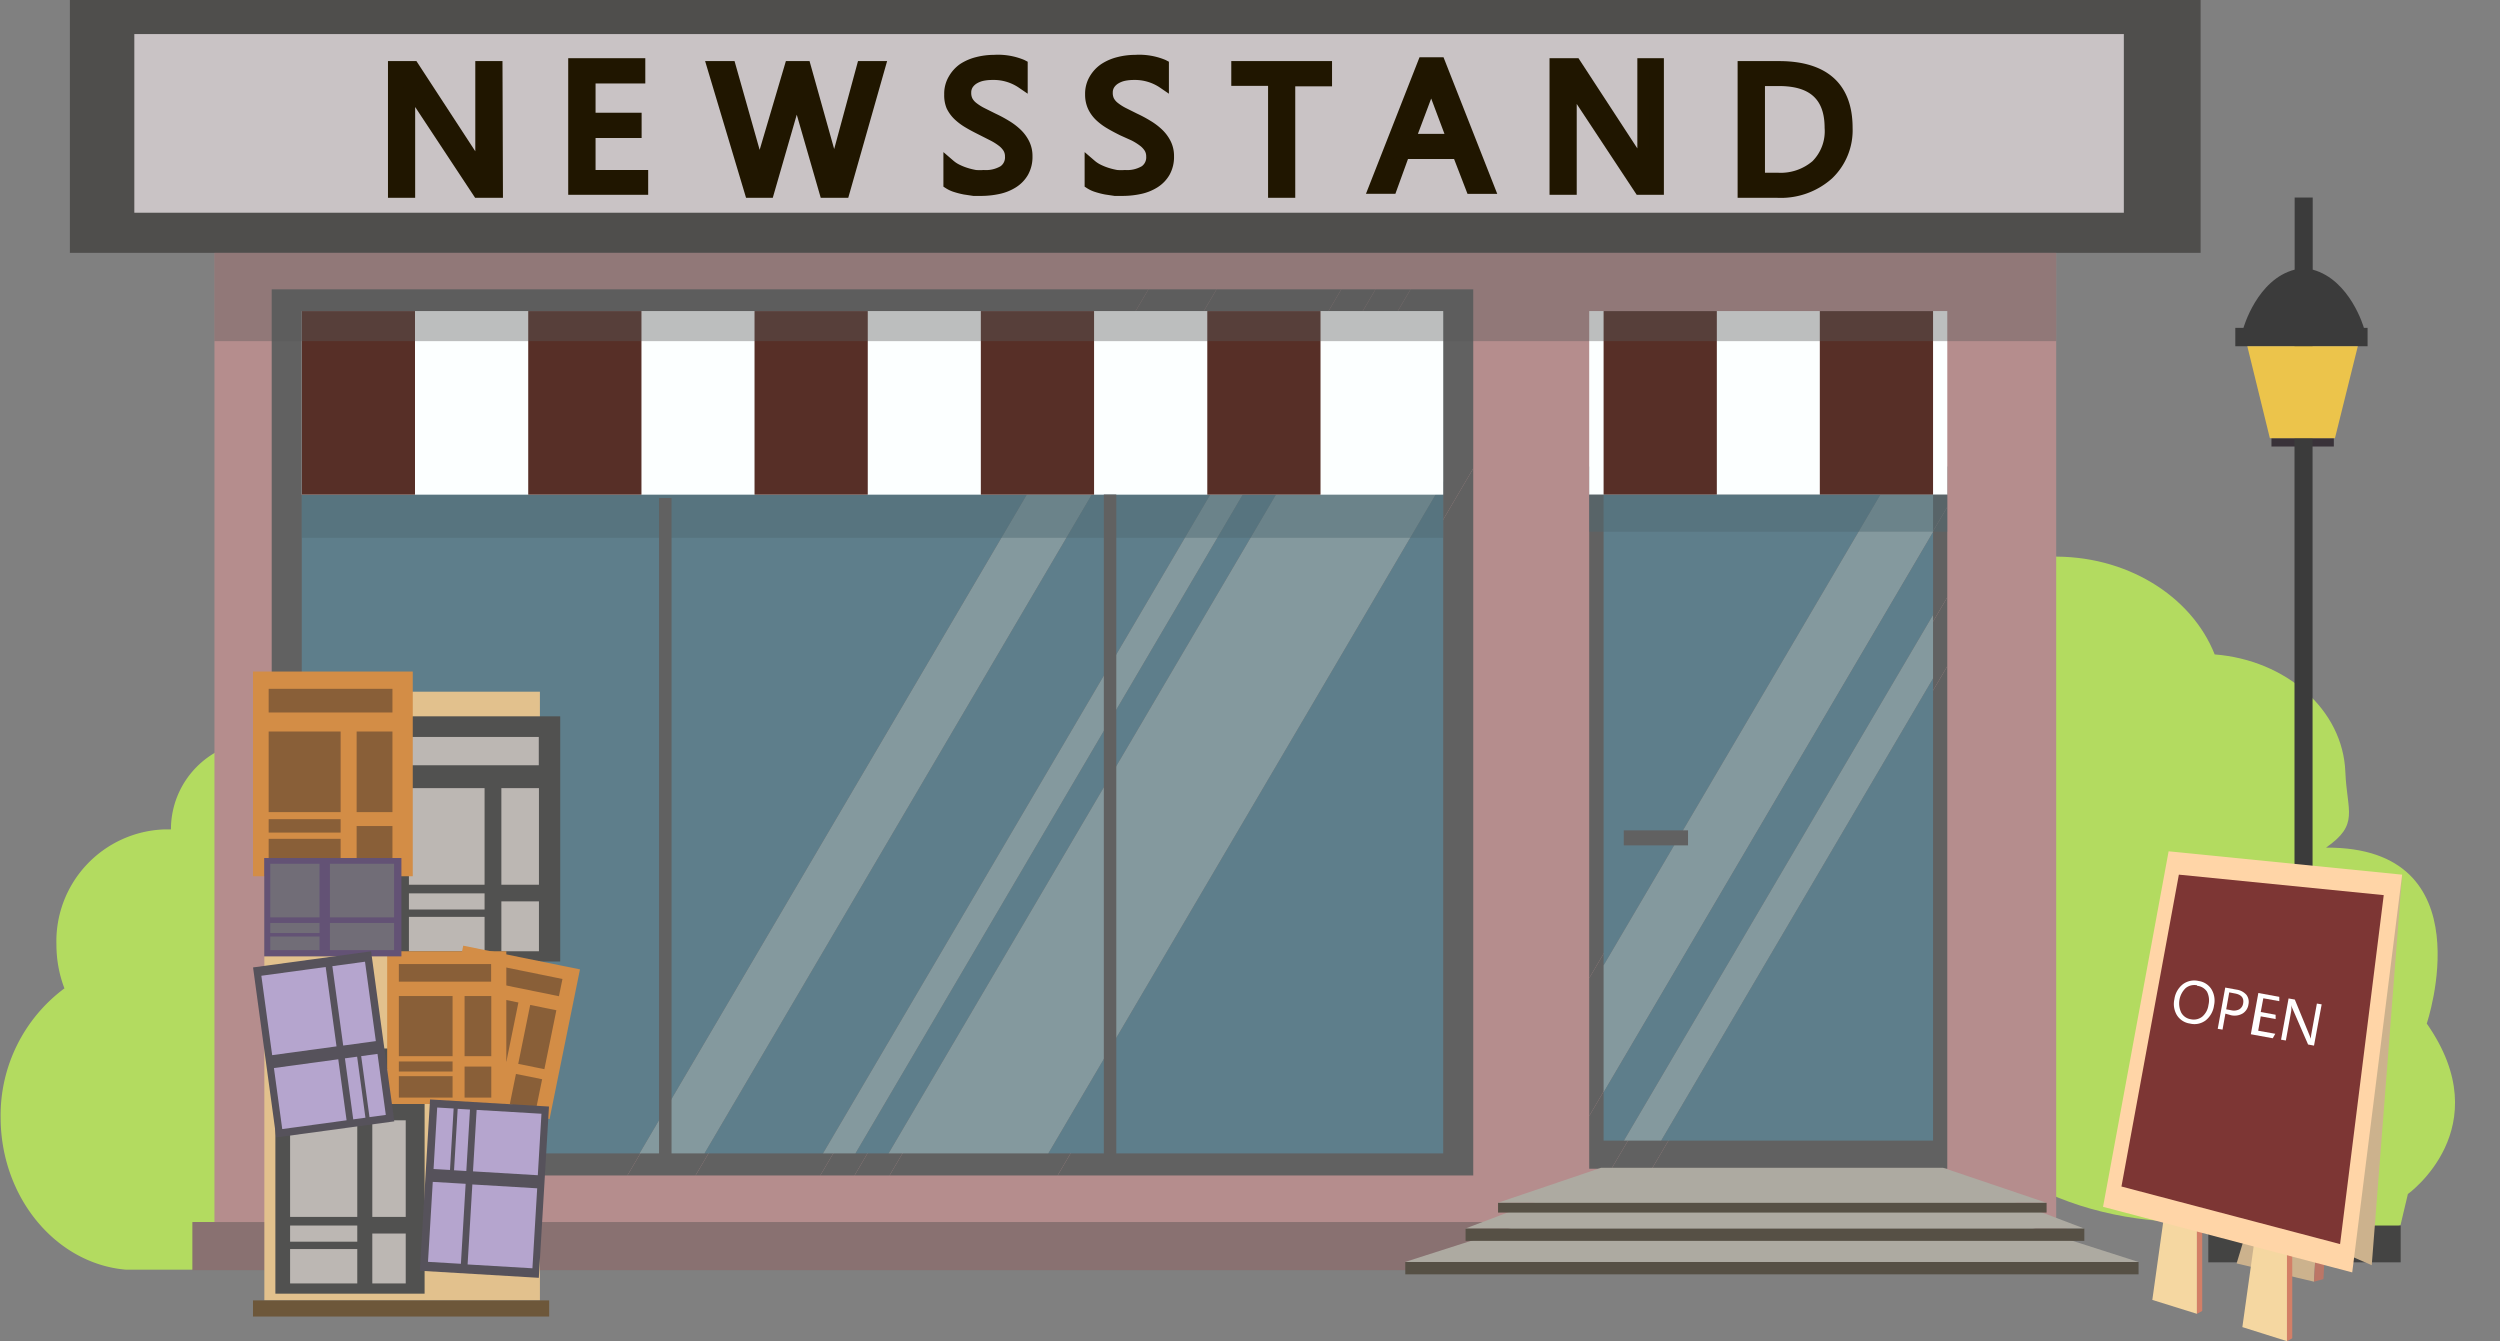 <svg xmlns="http://www.w3.org/2000/svg" viewBox="-0.039 0 156.319 83.86"><rect x="-0.039" y="0" width="156.319" height="83.86" fill="#808080" stroke="none"/><title>Depositphotos_93364448_10</title><g data-name="Layer 2"><g data-name="Слой 1"><path d="M151.7 64s3.74-11.06-6.3-11c2.1-1.46 1.31-2.24 1.21-4.73-.15-3.91-3.72-7-8.17-7.35-1.45-3.67-5.57-6.25-10.32-6.11-5.81.17-14 6.87-13.85 11.85s9.72 6.55 4 7.5c-8.65 1.44.89.29 1.32.23.15.2-.5 2.07-.32 2.25-6 1.65 1 3 1.26 8.33.26 6.55 7.11 11.07 15.3 11.42 5.44.23 11.61 1.58 14.23.21l.46-1.94s5.76-4.12 1.18-10.66z" fill="#b3db60"/><path d="M15.42 75.34A10.37 10.37 0 0 0 17 69.86a8.66 8.66 0 0 0-1.4-5.42C16.67 63.15 17 61 17 59.09a7.7 7.7 0 0 0-.2-1.73 5.54 5.54 0 1 0-6.15-5.5h-.4a7 7 0 0 0-6.76 7.23 7.64 7.64 0 0 0 .5 2.71A9.89 9.89 0 0 0 0 69.86c0 5 3.45 9.16 7.84 9.53H28v-4.05z" fill="#b3db60"/><path fill="#897171" d="M11.99 76.41H129.2v3.01H11.99z"/><path fill="#393239" d="M141.99 27.4h3.9v.52h-3.9z"/><path fill="#3b3b3b" d="M139.73 20.5H148v1.15h-8.27z"/><path fill="#444443" d="M138.04 76.63h12.03v2.3h-12.03z"/><path d="M147.77 20.5s-.85-3-3.2-3.64v-4.51h-1.13v4.51c-2.35.61-3.2 3.64-3.2 3.64l.89.58 2.3-.31v55.86h1.13V20.77l2.3.31z" fill="#3b3b3b"/><path fill="#383838" d="M140.95 76.63l.99-12.83h4.14l.94 12.83h-6.07z"/><path fill="#ecc44b" d="M141.89 27.4l-1.41-5.75h6.91l-1.43 5.75h-4.07z"/><path fill="#b58d8d" d="M13.37 9.79h115.16v66.62H13.37z"/><path fill="#4f4e4c" d="M4.33 0h133.23v15.81H4.33z"/><path fill="#c9c3c5" d="M8.36 2.13h124.4V13.3H8.36z"/><path fill="#616161" d="M16.95 18.09V73.5h22.24l32.58-55.41H16.95z"/><path fill="#616161" d="M85.97 18.09L53.39 73.5h2.19l32.58-55.41h-2.19z"/><path fill="#616161" d="M76.03 18.09L43.45 73.5h7.8l32.58-55.41h-7.8z"/><path fill="#616161" d="M92.08 29.29L66.09 73.5h25.99V29.29z"/><path fill="#616161" d="M92.08 18.09h-3.92L55.58 73.5h10.51l25.99-44.21v-11.2z"/><path fill="#616161" d="M71.77 18.09L39.19 73.5h4.26l32.58-55.41h-4.26z"/><path fill="#616161" d="M83.83 18.09L51.25 73.5h2.14l32.58-55.41h-2.14z"/><path fill="#5e7e8b" d="M18.83 19.47v52.65h21.12L70.9 19.47H18.83z"/><path fill="#5e7e8b" d="M84.4 19.47L53.45 72.12h2.07l30.96-52.65H84.4z"/><path fill="#5e7e8b" d="M74.96 19.47L44.01 72.12h7.41l30.95-52.65h-7.41z"/><path fill="#5e7e8b" d="M90.2 30.12l-24.69 42H90.2v-42z"/><path fill="#84999e" d="M90.2 19.47h-3.72L55.52 72.12h9.99l24.69-42V19.47z"/><path fill="#84999e" d="M70.9 19.47L39.95 72.12h4.06l30.95-52.65H70.9z"/><path fill="#84999e" d="M82.37 19.47L51.42 72.12h2.03L84.4 19.47h-2.03z"/><path fill="#616161" d="M99.33 29.17v31.99l18.82-31.99H99.33z"/><path fill="#616161" d="M121.72 73.08V41.66l-18.47 31.42h18.47z"/><path fill="#616161" d="M121.72 31.7L99.33 69.78v3.3h1.39l21-35.73V31.7z"/><path fill="#616161" d="M121.72 29.17h-3.57L99.33 61.16v8.62l22.39-38.08v-2.53z"/><path fill="#616161" d="M100.72 73.08h2.53l18.47-31.42v-4.31l-21 35.73z"/><path fill="#5e7e8b" d="M100.23 30.92v29.44l17.31-29.44h-17.31z"/><path fill="#5e7e8b" d="M120.83 71.32v-28.9l-17 28.9h17z"/><path fill="#5e7e8b" d="M120.83 33.26l-20.6 35.03v3.03h1.27l19.33-32.87v-5.19z"/><path fill="#84999e" d="M120.83 30.92h-3.29l-17.31 29.44v7.93l20.6-35.03v-2.34z"/><path fill="#84999e" d="M101.5 71.32h2.33l17-28.9v-3.97L101.5 71.32z"/><path fill="#616161" d="M101.49 51.92h4.02v.94h-4.02z"/><path d="M31 12h-1.12l-4.1-6.21a2.57 2.57 0 0 1-.26-.49 7.84 7.84 0 0 1 0 1.07V12h-.92V4.2h1.21l4 6.11q.25.38.32.52a8.06 8.06 0 0 1-.06-1.15V4.2H31z" fill="#201600"/><path d="M31.41 12.37h-1.74l-3.75-5.68v5.68h-1.7V3.82H26l3.68 5.64V3.82h1.7zm-1.32-.75h.55v-7h-.16v5.07a7.46 7.46 0 0 0 .05 1.09l.07.44h-.69l-.13-.22c0-.06-.1-.19-.3-.49L25.6 4.58H25v7h.16V6.36a7.14 7.14 0 0 0 0-1L25 4.91h.72l.13.24a2.23 2.23 0 0 0 .22.42z" fill="#201600"/><path d="M40.1 11.81h-4.22V4h4v.83h-3.07v2.6h2.88v.82h-2.88V11h3.29z" fill="#201600"/><path d="M40.49 12.18h-5V3.64h4.82v1.58H37.2v1.83h2.88v1.58H37.2v2h3.29zm-4.22-.75h3.45v-.07h-3.29V7.88h2.88v-.07h-2.88V4.46h3.11v-.07h-3.28z" fill="#201600"/><path d="M54.92 4.2L52.66 12h-1.1l-1.63-5.7a3.49 3.49 0 0 1-.13-.79 3.94 3.94 0 0 1-.14.78L48 12h-1.1l-2.34-7.8h1l1.7 6a3.84 3.84 0 0 1 .13.78 4.53 4.53 0 0 1 .17-.78l1.76-6h.9l1.69 6a4.31 4.31 0 0 1 .13.73 4.28 4.28 0 0 1 .15-.75l1.63-6z" fill="#201600"/><path d="M53 12.37h-1.72l-1.5-5.2-1.5 5.2h-1.67l-2.56-8.55h1.84l1.57 5.55 1.64-5.55h1.48l1.54 5.5 1.49-5.5h1.82zm-1.1-.75h.51l.08-.29h-.68l-.09-.33a4 4 0 0 0-.12-.66l-1.45-5.19v.33a3.15 3.15 0 0 0 .11.71zm-4.67 0h.5l.08-.28h-.71zm-2.11-7l2 6.66L47 11a3.51 3.51 0 0 0-.12-.71L45.3 4.58zm9.12 0l-1.55 5.72a4 4 0 0 0-.14.68v.23l1.92-6.63zm-4.81 1L48 10.28a4.2 4.2 0 0 0-.16.71v.2l1.45-5a3.58 3.58 0 0 0 .1-.65zm.12-.42h.63L50 4.58h-.31z" fill="#201600"/><path d="M59.33 11.42v-1.07a2.14 2.14 0 0 0 .45.29 3.76 3.76 0 0 0 .56.22 4.57 4.57 0 0 0 .59.14 3.34 3.34 0 0 0 .54 0 2.17 2.17 0 0 0 1.29-.31 1.15 1.15 0 0 0 .24-1.4 1.57 1.57 0 0 0-.39-.43 3.84 3.84 0 0 0-.59-.37l-.74-.37q-.42-.21-.78-.42a3.37 3.37 0 0 1-.63-.47 2 2 0 0 1-.42-.58 1.76 1.76 0 0 1-.15-.76 1.75 1.75 0 0 1 .28-.89 2 2 0 0 1 .63-.65 2.88 2.88 0 0 1 .89-.38 4.15 4.15 0 0 1 1-.12 4 4 0 0 1 1.72.28v1A3.17 3.17 0 0 0 62 4.64a3.07 3.07 0 0 0-.61.06 1.76 1.76 0 0 0-.54.2 1.2 1.2 0 0 0-.39.36 1 1 0 0 0-.15.54 1.1 1.1 0 0 0 .11.52 1.27 1.27 0 0 0 .34.4 3.36 3.36 0 0 0 .54.35l.74.37q.43.21.81.43a3.7 3.7 0 0 1 .67.51A2.25 2.25 0 0 1 64 9a1.69 1.69 0 0 1 .17.77 1.92 1.92 0 0 1-.23 1 1.87 1.87 0 0 1-.62.65 2.75 2.75 0 0 1-.9.36 5 5 0 0 1-1.08.11h-.47l-.57-.09a4.86 4.86 0 0 1-.55-.14 1.74 1.74 0 0 1-.42-.24z" fill="#201600"/><path d="M61.33 12.25h-.51l-.6-.09a5.26 5.26 0 0 1-.59-.15 2.11 2.11 0 0 1-.51-.23l-.17-.11V9.51l.64.55a1.76 1.76 0 0 0 .37.24 3.4 3.4 0 0 0 .5.2 4.11 4.11 0 0 0 .53.13 3 3 0 0 0 .48 0 1.82 1.82 0 0 0 1.06-.24.68.68 0 0 0 .27-.6.67.67 0 0 0-.09-.36 1.2 1.2 0 0 0-.3-.32 3.5 3.5 0 0 0-.53-.33l-.73-.37c-.28-.14-.55-.28-.8-.43a3.77 3.77 0 0 1-.7-.52 2.34 2.34 0 0 1-.5-.69A2.13 2.13 0 0 1 59 5.9a2.12 2.12 0 0 1 .29-1.12A2.4 2.4 0 0 1 60 4a3.29 3.29 0 0 1 1-.43 4.56 4.56 0 0 1 1.11-.14 4.27 4.27 0 0 1 1.9.32l.21.11v2l-.6-.41A2.8 2.8 0 0 0 62 5a2.69 2.69 0 0 0-.53.05 1.38 1.38 0 0 0-.42.16.81.81 0 0 0-.27.25.59.59 0 0 0-.09.34.75.75 0 0 0 .07.35.91.91 0 0 0 .24.28 3 3 0 0 0 .48.31l.72.36c.3.14.58.29.84.45a4.12 4.12 0 0 1 .74.56 2.63 2.63 0 0 1 .53.72 2.07 2.07 0 0 1 .21.94 2.29 2.29 0 0 1-.28 1.16 2.25 2.25 0 0 1-.75.78 3.15 3.15 0 0 1-1 .41 5.47 5.47 0 0 1-1.16.13zm-1.61-1l.15.06a4.37 4.37 0 0 0 .5.13l.53.08h.42a4.67 4.67 0 0 0 1-.1 2.37 2.37 0 0 0 .78-.31 1.48 1.48 0 0 0 .5-.52 1.57 1.57 0 0 0 .18-.79 1.34 1.34 0 0 0-.13-.61 1.88 1.88 0 0 0-.38-.51 3.32 3.32 0 0 0-.6-.45c-.24-.15-.51-.29-.78-.42l-.75-.38a3.79 3.79 0 0 1-.6-.39 1.65 1.65 0 0 1-.43-.52 1.47 1.47 0 0 1-.16-.69 1.32 1.32 0 0 1 .21-.75 1.58 1.58 0 0 1 .51-.48 2.15 2.15 0 0 1 .67-.25 3.45 3.45 0 0 1 .66-.08 4.05 4.05 0 0 1 1.43.24v-.16a4.52 4.52 0 0 0-1.33-.15 3.77 3.77 0 0 0-.92.11 2.51 2.51 0 0 0-.77.33 1.63 1.63 0 0 0-.51.53 1.39 1.39 0 0 0-.19.73 1.4 1.4 0 0 0 .12.6 1.59 1.59 0 0 0 .34.47 3 3 0 0 0 .56.41c.23.14.49.27.75.41l.74.38a4.26 4.26 0 0 1 .65.41 2 2 0 0 1 .48.53 1.4 1.4 0 0 1 .2.74A1.42 1.42 0 0 1 63 11a2.51 2.51 0 0 1-1.52.39 3.73 3.73 0 0 1-.61-.05 4.89 4.89 0 0 1-.64-.15 4.24 4.24 0 0 1-.51-.19z" fill="#201600"/><path d="M68.17 11.42v-1.07a2.14 2.14 0 0 0 .45.29 3.76 3.76 0 0 0 .56.22 4.57 4.57 0 0 0 .59.14 3.34 3.34 0 0 0 .54 0 2.17 2.17 0 0 0 1.29-.31 1.15 1.15 0 0 0 .28-1.45 1.57 1.57 0 0 0-.39-.43 3.84 3.84 0 0 0-.59-.37l-.74-.37q-.42-.21-.78-.42a3.37 3.37 0 0 1-.63-.47 2 2 0 0 1-.42-.58 1.76 1.76 0 0 1-.15-.76 1.75 1.75 0 0 1 .24-.84 2 2 0 0 1 .58-.68 2.88 2.88 0 0 1 .89-.38 4.15 4.15 0 0 1 1-.12 4 4 0 0 1 1.72.28v1a3.17 3.17 0 0 0-1.81-.48 3.07 3.07 0 0 0-.61.06 1.76 1.76 0 0 0-.54.2 1.2 1.2 0 0 0-.39.36 1 1 0 0 0-.15.54 1.1 1.1 0 0 0 .11.52 1.27 1.27 0 0 0 .34.4 3.36 3.36 0 0 0 .54.35l.74.37q.43.21.81.43a3.7 3.7 0 0 1 .67.51 2.25 2.25 0 0 1 .46.61 1.69 1.69 0 0 1 .17.77 1.92 1.92 0 0 1-.23 1 1.87 1.87 0 0 1-.62.65 2.75 2.75 0 0 1-.9.36 5 5 0 0 1-1.08.11h-.47l-.57-.09a4.86 4.86 0 0 1-.55-.14 1.74 1.74 0 0 1-.36-.21z" fill="#201600"/><path d="M70.16 12.25h-.51l-.6-.09a5.25 5.25 0 0 1-.59-.15 2.09 2.09 0 0 1-.51-.23l-.17-.11V9.51l.64.55a1.78 1.78 0 0 0 .37.24 3.4 3.4 0 0 0 .5.2 4.11 4.11 0 0 0 .53.13 3 3 0 0 0 .48 0 1.82 1.82 0 0 0 1.06-.24.68.68 0 0 0 .27-.6.67.67 0 0 0-.09-.36 1.2 1.2 0 0 0-.3-.32 3.5 3.5 0 0 0-.53-.33L70 8.46c-.28-.14-.55-.28-.8-.43a3.77 3.77 0 0 1-.7-.52 2.34 2.34 0 0 1-.5-.69 2.13 2.13 0 0 1-.19-.92 2.12 2.12 0 0 1 .29-1.12 2.4 2.4 0 0 1 .73-.78 3.29 3.29 0 0 1 1-.43 4.56 4.56 0 0 1 1.11-.14 4.27 4.27 0 0 1 1.9.32l.21.11v2l-.6-.41a2.8 2.8 0 0 0-1.6-.45 2.69 2.69 0 0 0-.53.05 1.38 1.38 0 0 0-.42.16.81.81 0 0 0-.27.25.59.59 0 0 0-.09.34.75.75 0 0 0 .07.35.91.91 0 0 0 .24.28 3 3 0 0 0 .48.31l.72.36c.3.14.58.29.84.45a4.12 4.12 0 0 1 .74.56 2.63 2.63 0 0 1 .53.72 2.07 2.07 0 0 1 .21.94 2.29 2.29 0 0 1-.28 1.16 2.25 2.25 0 0 1-.75.78 3.15 3.15 0 0 1-1 .41 5.47 5.47 0 0 1-1.18.13zm-1.61-1l.15.06a4.42 4.42 0 0 0 .5.13l.53.08h.42a4.67 4.67 0 0 0 1-.1 2.37 2.37 0 0 0 .78-.31 1.48 1.48 0 0 0 .5-.52 1.57 1.57 0 0 0 .18-.79 1.34 1.34 0 0 0-.13-.61 1.88 1.88 0 0 0-.38-.51 3.32 3.32 0 0 0-.6-.45c-.24-.15-.51-.29-.78-.42l-.72-.4a3.79 3.79 0 0 1-.6-.39 1.65 1.65 0 0 1-.43-.51 1.47 1.47 0 0 1-.16-.69 1.32 1.32 0 0 1 .19-.75 1.58 1.58 0 0 1 .51-.48 2.15 2.15 0 0 1 .67-.25 3.45 3.45 0 0 1 .69-.07 4 4 0 0 1 1.43.24v-.16a4.52 4.52 0 0 0-1.33-.15 3.77 3.77 0 0 0-.92.11 2.51 2.51 0 0 0-.77.33 1.63 1.63 0 0 0-.51.53 1.39 1.39 0 0 0-.19.73 1.4 1.4 0 0 0 .12.6 1.59 1.59 0 0 0 .3.5 3 3 0 0 0 .56.41c.23.14.49.27.75.41l.74.38a4.26 4.26 0 0 1 .65.41 2 2 0 0 1 .48.53 1.41 1.41 0 0 1 .2.74 1.42 1.42 0 0 1-.58 1.2 2.51 2.51 0 0 1-1.52.39 3.73 3.73 0 0 1-.61-.05 4.89 4.89 0 0 1-.64-.15 4.22 4.22 0 0 1-.51-.19z" fill="#201600"/><path d="M82.86 5h-2.3v7h-.93V5h-2.3v-.8h5.53z" fill="#201600"/><path d="M80.95 12.37h-1.7v-7h-2.3V3.82h6.3V5.4h-2.3zm-.95-.76h.16v-7h2.3v-.03h-4.74v.07H80z" fill="#201600"/><path d="M93 11.74h-1l-.84-2.18h-3.4L87 11.74h-1l3-7.79h1zm-2.18-3l-1.24-3.32a3.12 3.12 0 0 1-.12-.52 2.86 2.86 0 0 1-.13.52l-1.26 3.32z" fill="#201600"/><path d="M93.58 12.12h-1.86l-.84-2.18H88l-.79 2.18h-1.84l3.35-8.54h1.5zm-1.33-.75h.21l-2.65-6.74v.2a2.68 2.68 0 0 0 .1.45l1.44 3.83h-3.83l1.43-3.83a2.42 2.42 0 0 0 .11-.45l-2.58 6.58h.21l.79-2.18h3.92zm-3.63-3h1.66l-.83-2.21zm.55-3.84h.59l-.08-.19h-.44z" fill="#201600"/><path d="M103.65 11.81h-1.15L98.4 5.6a2.57 2.57 0 0 1-.26-.49 7.84 7.84 0 0 1 0 1.07v5.63h-.93V4h1.21l4 6.11q.25.38.32.52a8.06 8.06 0 0 1-.06-1.15V4h.93z" fill="#201600"/><path d="M104 12.18h-1.7L98.55 6.5v5.68h-1.7V3.64h1.81l3.68 5.64V3.64H104zm-1.32-.75h.55v-7h-.16V9.5a7.46 7.46 0 0 0 .05 1.09l.07.44h-.69l-.13-.21c0-.06-.1-.18-.3-.49l-3.84-5.94h-.62v7h.16V6.18a7.1 7.1 0 0 0 0-1l-.08-.44h.72l.13.24a2.21 2.21 0 0 0 .22.42z" fill="#201600"/><path d="M109 12V4.2h2.2q4.21 0 4.21 3.8a3.78 3.78 0 0 1-1.17 2.9 4.4 4.4 0 0 1-3.13 1.1zm.93-7v6.14h1.19a3.42 3.42 0 0 0 2.44-.82 3 3 0 0 0 .88-2.32q0-3-3.26-3z" fill="#201600"/><path d="M111.11 12.37h-2.5V3.82h2.59c3 0 4.6 1.44 4.6 4.17a4.16 4.16 0 0 1-1.29 3.17 4.8 4.8 0 0 1-3.4 1.21zm-1.73-.75h1.73a4 4 0 0 0 2.87-1A3.4 3.4 0 0 0 115 8c0-2.33-1.22-3.42-3.83-3.42h-1.82zm1.74-.07h-1.57v-6.9h1.63c2.38 0 3.64 1.17 3.64 3.37a3.41 3.41 0 0 1-1 2.6 3.81 3.81 0 0 1-2.7.92zm-.8-.75h.8a3.07 3.07 0 0 0 2.17-.72 2.66 2.66 0 0 0 .76-2.08c0-1.79-.91-2.62-2.87-2.62h-.86z" fill="#201600"/><path fill="#adaaa1" d="M125.04 76.14H96.45l-8.64 2.77h45.87l-8.64-2.77z"/><path fill="#565045" d="M87.83 78.91h45.85v.77H87.83z"/><path fill="#adaaa1" d="M123 74.05H98.88l-7.3 2.77h38.71L123 74.05z"/><path fill="#565045" d="M91.6 76.82h38.69v.77H91.6z"/><path fill="#adaaa1" d="M121.46 73.02h-21.39l-6.46 2.19h34.32l-6.47-2.19z"/><path fill="#565045" d="M93.63 75.21h34.3v.61h-34.3z"/><path fill="#4e6a72" d="M18.83 26.7H90.2v6.93H18.83z" opacity=".45"/><path fill="#fcffff" d="M18.83 19.45H90.2v11.48H18.83z"/><path fill="#572f27" d="M18.83 19.45h7.08v11.48h-7.08z"/><path fill="#572f27" d="M32.99 19.45h7.08v11.48h-7.08z"/><path fill="#572f27" d="M47.14 19.45h7.08v11.48h-7.08z"/><path fill="#572f27" d="M61.29 19.45h7.08v11.48h-7.08z"/><path fill="#572f27" d="M75.45 19.45h7.08v11.48h-7.08z"/><path fill="#fcffff" d="M99.33 19.45h22.39v11.48H99.33z"/><path fill="#572f27" d="M100.23 19.45h7.08v11.48h-7.08z"/><path fill="#572f27" d="M113.75 19.45h7.08v11.48h-7.08z"/><path fill="#595857" opacity=".39" d="M13.37 15.81h115.16v5.52H13.37z"/><path fill="#4e6a72" d="M99.33 30.92h22.39v2.33H99.33z" opacity=".45"/><path fill="#ccb28d" d="M141.56 73.23L139.81 79l4.84 1.14.32-5.85-3.41-1.06z"/><path fill="#bc7666" d="M144.65 80.14l.59-.16.31-5.73-.58.04-.32 5.85z"/><path fill="#ccb28d" d="M150.16 54.69l-1.9 24.42-8.92-3.86 10.82-20.56z"/><path fill="#f5d7a1" d="M135.36 75.42l-.82 5.86 2.79.87V76.3l-1.97-.88z"/><path fill="#d37f67" d="M137.33 82.15l.33-.18v-5.74l-.33.07v5.85z"/><path fill="#f5d7a1" d="M140.99 77.13l-.82 5.85 2.79.88v-5.85l-1.97-.88z"/><path fill="#d37f67" d="M142.96 83.86l.33-.18v-5.74l-.33.07v5.85z"/><path fill="#ffd5a7" d="M135.56 53.23l14.6 1.46-3.12 24.87-15.58-4.1 4.1-22.23z"/><path fill="#7d3634" d="M136.2 54.69l12.81 1.28-2.73 21.82-13.67-3.6 3.59-19.5z"/><path d="M136.89 64a1.15 1.15 0 0 1-.81-.52 1.36 1.36 0 0 1-.16-1 1.44 1.44 0 0 1 .52-.93 1.19 1.19 0 0 1 1-.21 1.13 1.13 0 0 1 .8.52 1.37 1.37 0 0 1 .16 1 1.45 1.45 0 0 1-.52.94 1.17 1.17 0 0 1-.99.2zm.45-2.39a.85.85 0 0 0-.71.17 1.33 1.33 0 0 0-.28 1.54.82.82 0 0 0 .59.41.86.86 0 0 0 .72-.16 1.15 1.15 0 0 0 .39-.73 1.2 1.2 0 0 0-.09-.83.83.83 0 0 0-.62-.37z" fill="#fff"/><path d="M139.11 63.38l-.18 1-.3-.05.47-2.58.71.13a1 1 0 0 1 .61.32.73.73 0 0 1 .13.61.79.79 0 0 1-.36.56 1 1 0 0 1-.73.11zm.24-1.33l-.19 1.06.32.06a.72.72 0 0 0 .5-.06.52.52 0 0 0 .24-.37q.09-.51-.51-.62z" fill="#fff"/><path d="M142.07 64.92l-1.37-.25.47-2.58 1.31.24v.27l-1-.18-.16.86.93.17v.27l-.93-.17-.16.9 1.07.19z" fill="#fff"/><path d="M144.65 65.38l-.37-.07-1-2.3a.89.89 0 0 1-.05-.18 2.68 2.68 0 0 1 0 .36l-.34 1.87-.3-.05.47-2.58.39.07.93 2.26.07.19a2.79 2.79 0 0 1 .05-.38l.33-1.82.3.05z" fill="#fff"/><path fill="#e2c18d" d="M16.49 43.25h17.23v38.06H16.49z"/><path fill="#6d573a" d="M15.78 81.31H34.3v1.01H15.78z"/><path fill="#515150" d="M24.5 44.79h10.49v15.33H24.5z"/><path fill="#bcb7b3" d="M25.53 46.08h8.12v1.77h-8.12z"/><path fill="#bcb7b3" d="M25.53 49.28h4.73v6.04h-4.73z"/><path fill="#bcb7b3" d="M31.31 49.28h2.35v6.04h-2.35z"/><path fill="#bcb7b3" d="M25.53 55.86h4.73v1.01h-4.73z"/><path fill="#bcb7b3" d="M31.31 56.36h2.35v3.12h-2.35z"/><path fill="#bcb7b3" d="M25.53 57.33h4.73v2.15h-4.73z"/><path fill="#515150" d="M17.18 65.56h9.33v15.33h-9.33z"/><path fill="#bcb7b3" d="M18.1 66.85h7.22v1.77H18.1z"/><path fill="#bcb7b3" d="M18.1 70.05h4.2v6.04h-4.2z"/><path fill="#bcb7b3" d="M23.24 70.05h2.09v6.04h-2.09z"/><path fill="#bcb7b3" d="M18.1 76.63h4.2v1.01h-4.2z"/><path fill="#bcb7b3" d="M23.24 77.13h2.09v3.12h-2.09z"/><path fill="#bcb7b3" d="M18.1 78.1h4.2v2.15h-4.2z"/><path fill="#d38d46" d="M15.78 41.99h9.99v12.8h-9.99z"/><path fill="#895f38" d="M16.76 43.07h7.74v1.48h-7.74z"/><path fill="#895f38" d="M16.76 45.74h4.5v5.04h-4.5z"/><path fill="#895f38" d="M22.26 45.74h2.24v5.04h-2.24z"/><path fill="#895f38" d="M16.76 51.22h4.5v.84h-4.5z"/><path fill="#895f38" d="M22.26 51.65h2.24v2.6h-2.24z"/><path fill="#895f38" d="M16.76 52.45h4.5v1.79h-4.5z"/><path fill="#d38d46" d="M28.925 59.13l7.3 1.484-1.902 9.358-7.3-1.484z"/><path fill="#895f38" d="M29.475 60.063l5.655 1.15-.22 1.078-5.654-1.15z"/><path fill="#895f38" d="M29.083 62.014l3.293.67-.749 3.684-3.293-.67z"/><path fill="#895f38" d="M33.113 62.836l1.636.333L34 66.853l-1.636-.332z"/><path fill="#895f38" d="M28.267 66.031l3.292.67-.125.617-3.293-.67z"/><path fill="#895f38" d="M32.222 67.15l1.637.332-.387 1.901-1.636-.332z"/><path fill="#895f38" d="M28.084 66.934l3.293.67-.267 1.312-3.292-.669z"/><path fill="#d38d46" d="M24.17 59.48h7.45v9.55h-7.45z"/><path fill="#895f38" d="M24.9 60.28h5.77v1.1H24.9z"/><path fill="#895f38" d="M24.9 62.28h3.36v3.76H24.9z"/><path fill="#895f38" d="M29.01 62.28h1.67v3.76h-1.67z"/><path fill="#895f38" d="M24.9 66.37h3.36V67H24.9z"/><path fill="#895f38" d="M29.01 66.69h1.67v1.94h-1.67z"/><path fill="#895f38" d="M24.9 67.29h3.36v1.34H24.9z"/><path fill="#635275" d="M16.48 53.65h8.58v6.15h-8.58z"/><path fill="#716d77" d="M16.86 54.01h3.08v3.35h-3.08z"/><path fill="#716d77" d="M20.59 54.01h4.01v3.35h-4.01z"/><path fill="#716d77" d="M16.86 57.71h3.08v.63h-3.08z"/><path fill="#716d77" d="M20.59 57.71h4.01v1.7h-4.01z"/><path fill="#716d77" d="M16.86 58.56h3.08v.85h-3.08z"/><path fill="#56525b" d="M34.288 69.189l-.636 10.71-7.437-.441.636-10.711z"/><path fill="#b5a5ce" d="M33.817 69.64l-.228 3.844-4.053-.241.228-3.843z"/><path fill="#b5a5ce" d="M33.55 74.302l-.298 5.001-4.053-.24.297-5.002z"/><path fill="#b5a5ce" d="M29.348 69.378l-.229 3.843-.768-.046.228-3.843z"/><path fill="#b5a5ce" d="M29.077 74.021l-.297 5.001-2.057-.122.298-5z"/><path fill="#b5a5ce" d="M28.326 69.312l-.228 3.843-1.028-.06.228-3.844z"/><path fill="#56525b" d="M17.232 71.121L15.784 60.49l7.381-1.006 1.45 10.632z"/><path fill="#b5a5ce" d="M17.609 70.597l-.52-3.815 4.023-.548.52 3.815z"/><path fill="#b5a5ce" d="M16.979 65.976l-.676-4.964 4.022-.549.677 4.965z"/><path fill="#b5a5ce" d="M22.048 69.991l-.52-3.815.763-.104.52 3.815z"/><path fill="#b5a5ce" d="M21.42 65.376l-.677-4.964 2.041-.279.677 4.965z"/><path fill="#b5a5ce" d="M23.065 69.852l-.52-3.815 1.02-.139.52 3.815z"/><path fill="#616161" d="M68.98 30.92h.78v42.3h-.78z"/><path fill="#616161" d="M41.17 31.14h.78v42.3h-.78z"/></g></g></svg>